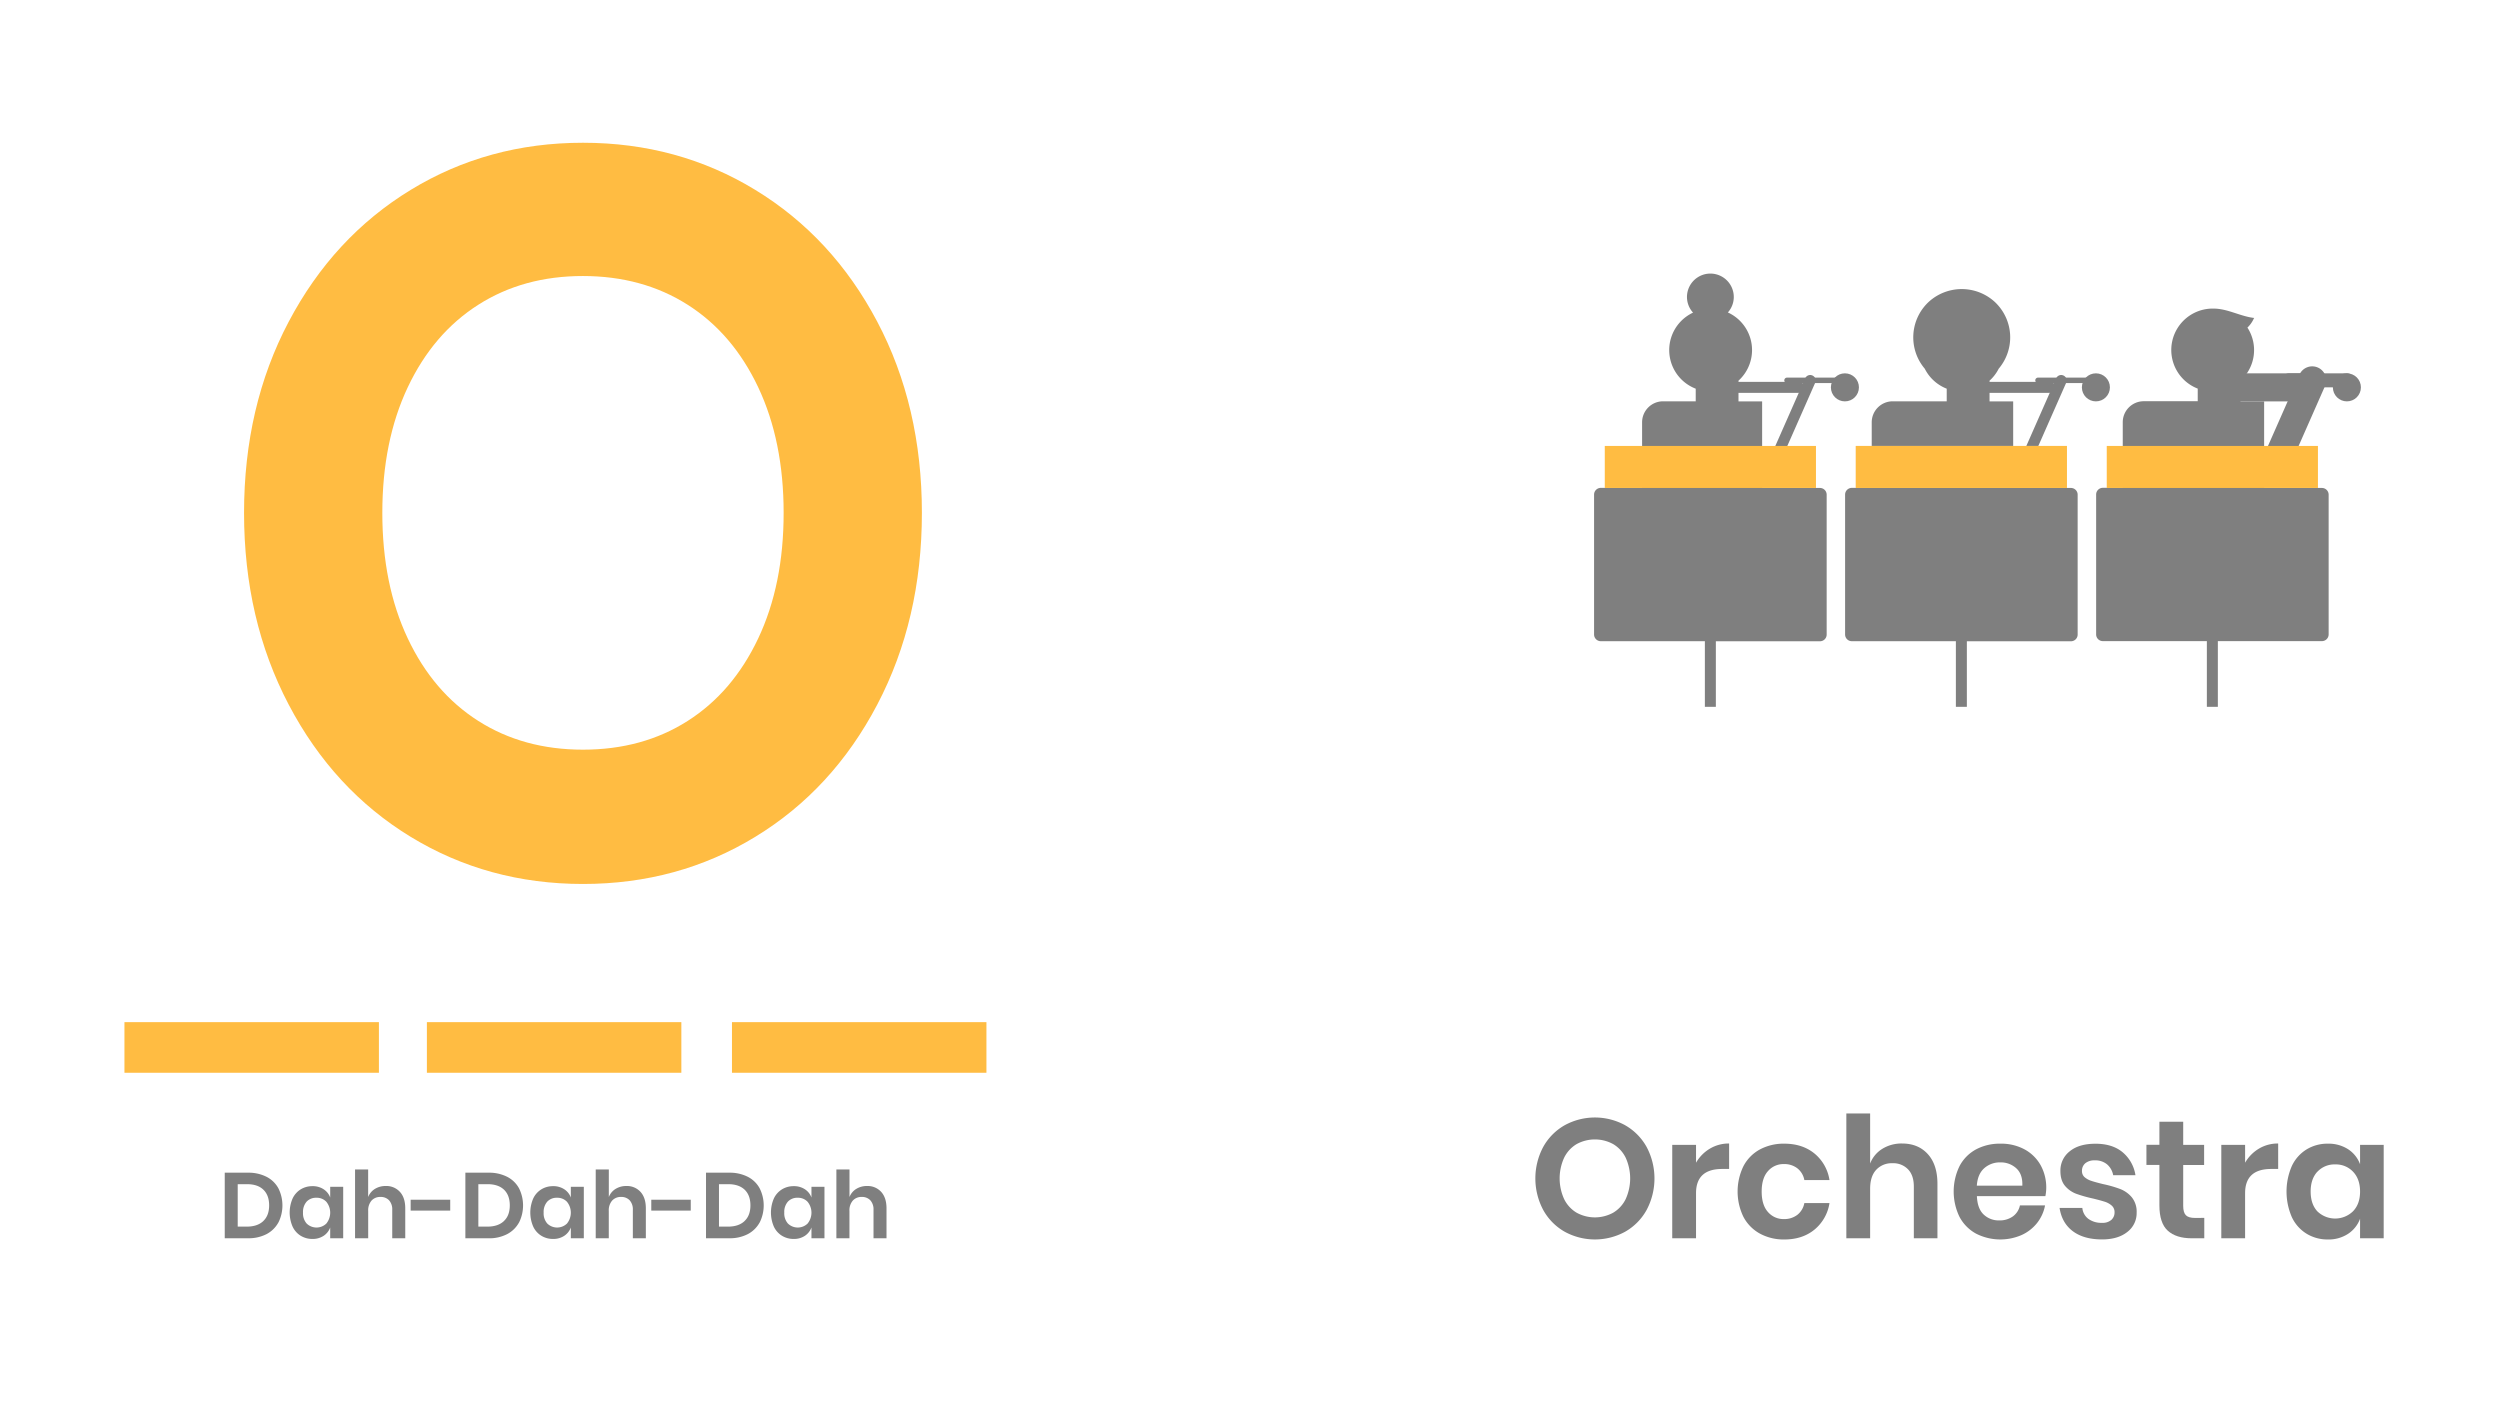 <svg id="Layer_1" data-name="Layer 1" xmlns="http://www.w3.org/2000/svg" viewBox="0 0 1366 768"><defs><style>.cls-1{opacity:0.5;}.cls-2,.cls-3,.cls-4{fill:none;stroke:#000;stroke-miterlimit:10;}.cls-2,.cls-3{stroke-width:6px;}.cls-3,.cls-4{stroke-linecap:round;}.cls-4{stroke-width:3px;}.cls-5{fill:#ffbc42;}.cls-6{fill:#f3e3d2;}</style></defs><title>all</title><g class="cls-1"><path d="M994.41,350.39a3.67,3.67,0,0,0,3.68-3.67V270.29a3.67,3.67,0,0,0-3.68-3.67H962.83V219.31H949.91V208a22.59,22.59,0,0,0-5.81-37.28,12.63,12.63,0,0,0,3-10.91,12.79,12.79,0,0,0-25.34,2.49,12.68,12.68,0,0,0,3.32,8.52,22.6,22.6,0,0,0,1.46,41.56v6.89H908.72a11.48,11.48,0,0,0-11.48,11.48v35.83H874.68a3.67,3.67,0,0,0-3.68,3.67v76.43a3.67,3.67,0,0,0,3.68,3.67Z"/><line class="cls-2" x1="934.54" y1="335.45" x2="934.54" y2="386.21"/><line class="cls-3" x1="947.88" y1="211.65" x2="982.98" y2="211.65"/><line class="cls-4" x1="976.43" y1="207.82" x2="1008.06" y2="207.82"/><circle cx="1008.06" cy="211.65" r="7.66"/><line class="cls-3" x1="970.23" y1="250.66" x2="989.09" y2="207.9"/><path d="M1131.55,350.39a3.67,3.67,0,0,0,3.68-3.67V270.29a3.67,3.67,0,0,0-3.68-3.67H1100V219.31h-12.91V208a22.63,22.63,0,0,0,5-6.54,26.48,26.48,0,0,0-2.47-36.79,26.75,26.75,0,0,0-35.46,0,26.48,26.48,0,0,0-2.47,36.79,22.67,22.67,0,0,0,12,10.92v6.89h-29.5a11.48,11.48,0,0,0-11.48,11.48v35.83h-10.87a3.67,3.67,0,0,0-3.68,3.67v76.43a3.67,3.67,0,0,0,3.68,3.67Z"/><line class="cls-2" x1="1071.69" y1="335.45" x2="1071.69" y2="386.21"/><line class="cls-3" x1="1085.03" y1="211.65" x2="1120.13" y2="211.65"/><line class="cls-4" x1="1113.57" y1="207.82" x2="1145.2" y2="207.82"/><circle cx="1145.2" cy="211.65" r="7.66"/><line class="cls-3" x1="1107.38" y1="250.66" x2="1126.23" y2="207.9"/><path d="M1268.7,266.62h-31.58V219.31H1224.2V208a22.54,22.54,0,0,0,3.79-29,15.49,15.49,0,0,0,3.51-5c.18-.17.24-.26.11-.28-7.75-.91-14.58-5.21-22.51-5.11H1209a22.63,22.63,0,0,0-8.16,43.73v6.89h-29.49a11.48,11.48,0,0,0-11.48,11.48v35.83H1149a3.67,3.67,0,0,0-3.67,3.67v76.43a3.67,3.67,0,0,0,3.67,3.67H1268.7a3.67,3.67,0,0,0,3.67-3.67V270.29A3.67,3.67,0,0,0,1268.7,266.62Z"/><line class="cls-2" x1="1208.83" y1="335.45" x2="1208.83" y2="386.21"/><path d="M1257.27,219.31h-35.1a7.66,7.66,0,0,1,0-15.32h35.1a7.66,7.66,0,1,1,0,15.32Z"/><path d="M1282.34,211.65h-31.63a3.83,3.83,0,1,1,0-7.66h31.63a3.83,3.83,0,1,1,0,7.66Z"/><circle cx="1282.34" cy="211.65" r="7.66"/><path d="M1244.51,258.32a7.66,7.66,0,0,1-7-10.75l18.86-42.76a7.65,7.65,0,1,1,14,6.17l-18.85,42.77A7.66,7.66,0,0,1,1244.51,258.32Z"/></g><path class="cls-5" d="M412.7,103.77q42.23,25.77,66.63,72t24.39,104.47q0,58.26-24.39,104.75T412.7,457.23Q370.48,483,318.54,483t-94.17-25.77Q182.15,431.48,157.75,385t-24.4-104.75q0-58.25,24.4-104.47t66.62-72Q266.6,78,318.54,78T412.7,103.77ZM261.36,166.51Q236.69,182.2,222.8,211.6t-13.9,68.62q0,39.21,13.9,68.62t38.56,45.09q24.64,15.69,57.18,15.69t57.18-15.69q24.64-15.68,38.56-45.09t13.9-68.62q0-39.2-13.9-68.62t-38.56-45.09q-24.66-15.67-57.18-15.69T261.36,166.51Z"/><g class="cls-1"><path d="M152.09,668a15.61,15.61,0,0,1-6.47,6.33,21.24,21.24,0,0,1-10.08,2.25H122.8V640.76h12.74A21.6,21.6,0,0,1,145.62,643a15.25,15.25,0,0,1,6.47,6.25,20.93,20.93,0,0,1,0,18.8Zm-8.2-.86c2.12-2,3.17-4.87,3.17-8.53s-1.05-6.55-3.17-8.58-5.1-3-9-3h-5v23.2h5Q140.72,670.2,143.89,667.16Z"/><path d="M176.81,649.8a9.15,9.15,0,0,1,3.61,4.52v-5.84h7.1V676.6h-7.1v-5.89a9.31,9.31,0,0,1-3.61,4.55,10.7,10.7,0,0,1-6.09,1.7,12.11,12.11,0,0,1-6.4-1.73,11.67,11.67,0,0,1-4.44-5,19.28,19.28,0,0,1,0-15.38,11.73,11.73,0,0,1,4.44-5,12.11,12.11,0,0,1,6.4-1.73A10.77,10.77,0,0,1,176.81,649.8Zm-9.24,6.75a8.47,8.47,0,0,0-2,6,8.39,8.39,0,0,0,2,6,7.72,7.72,0,0,0,10.74,0,9.43,9.43,0,0,0,0-11.89,7.09,7.09,0,0,0-5.36-2.2A7,7,0,0,0,167.57,656.55Z"/><path d="M218.54,651.27q2.9,3.19,2.89,9V676.6h-7.11V661.07a7.38,7.38,0,0,0-1.72-5.21,6.16,6.16,0,0,0-4.72-1.85,6.33,6.33,0,0,0-4.88,2,8.14,8.14,0,0,0-1.82,5.69V676.6H194V639h7.16v15.07a9,9,0,0,1,3.68-4.44,11,11,0,0,1,5.91-1.6A10,10,0,0,1,218.54,651.27Z"/><path d="M246,655.53v5.94H224.38v-5.94Z"/><path d="M283.57,668a15.61,15.61,0,0,1-6.47,6.33A21.24,21.24,0,0,1,267,676.6H254.28V640.76H267A21.6,21.6,0,0,1,277.1,643a15.25,15.25,0,0,1,6.47,6.25,20.93,20.93,0,0,1,0,18.8Zm-8.2-.86q3.18-3,3.18-8.53t-3.18-8.58q-3.18-3-9-3h-5v23.2h5Q272.2,670.2,275.37,667.16Z"/><path d="M308.29,649.8a9.1,9.1,0,0,1,3.61,4.52v-5.84H319V676.6H311.9v-5.89a9.26,9.26,0,0,1-3.61,4.55,10.7,10.7,0,0,1-6.09,1.7,12.05,12.05,0,0,1-6.39-1.73,11.63,11.63,0,0,1-4.45-5,19.28,19.28,0,0,1,0-15.38,11.68,11.68,0,0,1,4.45-5,12.05,12.05,0,0,1,6.39-1.73A10.77,10.77,0,0,1,308.29,649.8Zm-9.24,6.75a8.47,8.47,0,0,0-2,6,8.39,8.39,0,0,0,2,6,7.72,7.72,0,0,0,10.74,0,9.43,9.43,0,0,0,0-11.89,7.09,7.09,0,0,0-5.36-2.2A7,7,0,0,0,299.05,656.55Z"/><path d="M350,651.27q2.89,3.19,2.89,9V676.6h-7.1V661.07a7.38,7.38,0,0,0-1.73-5.21,6.15,6.15,0,0,0-4.72-1.85,6.29,6.29,0,0,0-4.87,2,8.09,8.09,0,0,0-1.83,5.69V676.6H325.5V639h7.16v15.07a9,9,0,0,1,3.68-4.44,11,11,0,0,1,5.92-1.6A10,10,0,0,1,350,651.27Z"/><path d="M377.43,655.53v5.94H355.86v-5.94Z"/><path d="M415.05,668a15.61,15.61,0,0,1-6.47,6.33,21.24,21.24,0,0,1-10.08,2.25H385.76V640.76H398.5A21.6,21.6,0,0,1,408.58,643a15.25,15.25,0,0,1,6.47,6.25,20.84,20.84,0,0,1,0,18.8Zm-8.2-.86q3.18-3,3.18-8.53t-3.18-8.58q-3.18-3-9-3h-5v23.2h5Q403.68,670.2,406.85,667.16Z"/><path d="M439.77,649.8a9.1,9.1,0,0,1,3.61,4.52v-5.84h7.11V676.6h-7.11v-5.89a9.26,9.26,0,0,1-3.61,4.55,10.7,10.7,0,0,1-6.09,1.7,12.05,12.05,0,0,1-6.39-1.73,11.63,11.63,0,0,1-4.45-5,19.39,19.39,0,0,1,0-15.38,11.68,11.68,0,0,1,4.45-5,12.05,12.05,0,0,1,6.39-1.73A10.77,10.77,0,0,1,439.77,649.8Zm-9.24,6.75a8.47,8.47,0,0,0-2,6,8.39,8.39,0,0,0,2,6,7.72,7.72,0,0,0,10.74,0,9.43,9.43,0,0,0,0-11.89,7.08,7.08,0,0,0-5.36-2.2A7,7,0,0,0,430.53,656.55Z"/><path d="M481.5,651.27q2.89,3.19,2.89,9V676.6h-7.1V661.07a7.38,7.38,0,0,0-1.73-5.21,6.15,6.15,0,0,0-4.72-1.85,6.29,6.29,0,0,0-4.87,2,8.09,8.09,0,0,0-1.83,5.69V676.6H457V639h7.16v15.07a9,9,0,0,1,3.68-4.44,11,11,0,0,1,5.91-1.6A10,10,0,0,1,481.5,651.27Z"/></g><g class="cls-1"><path d="M888,614.85a30.8,30.8,0,0,1,11.71,11.85,36.67,36.67,0,0,1,0,34.42A30.7,30.7,0,0,1,888,673a34.38,34.38,0,0,1-33.08,0,30.7,30.7,0,0,1-11.71-11.89,36.67,36.67,0,0,1,0-34.42,30.8,30.8,0,0,1,11.71-11.85,34.38,34.38,0,0,1,33.08,0Zm-26.59,10.32a17.68,17.68,0,0,0-6.77,7.42,27.24,27.24,0,0,0,0,22.58,17.62,17.62,0,0,0,6.77,7.42,20.77,20.77,0,0,0,20.09,0,17.64,17.64,0,0,0,6.78-7.42,27.34,27.34,0,0,0,0-22.58,17.7,17.7,0,0,0-6.78-7.42,20.84,20.84,0,0,0-20.09,0Z"/><path d="M934.29,627.62a20,20,0,0,1,10.5-2.81v13.91H941q-14.29,0-14.29,13.27V676.6h-13V625.54h13v9.77A21.28,21.28,0,0,1,934.29,627.62Z"/><path d="M991.38,630.24a23.32,23.32,0,0,1,8.25,14.56H985.9a10.58,10.58,0,0,0-3.78-6.4,11.61,11.61,0,0,0-7.47-2.35,11.12,11.12,0,0,0-8.61,3.83q-3.46,3.82-3.46,11.19t3.46,11.2a11.12,11.12,0,0,0,8.61,3.83,11.67,11.67,0,0,0,7.47-2.35,10.6,10.6,0,0,0,3.78-6.41h13.73a23.27,23.27,0,0,1-8.25,14.56q-6.58,5.36-16.45,5.35a27.16,27.16,0,0,1-13.27-3.18,22.37,22.37,0,0,1-9-9.08,31.7,31.7,0,0,1,0-27.88,22,22,0,0,1,9-9.08,27.47,27.47,0,0,1,13.27-3.13Q984.79,624.9,991.38,630.24Z"/><path d="M1053.36,630.61q5.27,5.8,5.26,16.32V676.6h-12.9V648.4c0-4.06-1-7.2-3.14-9.45a11.15,11.15,0,0,0-8.57-3.36,11.48,11.48,0,0,0-8.85,3.59q-3.32,3.6-3.32,10.33V676.6h-13V608.4h13v27.37a16.24,16.24,0,0,1,6.68-8.06,19.86,19.86,0,0,1,10.74-2.9Q1048.11,624.81,1053.36,630.61Z"/><path d="M1117.6,653.56h-37.42q.28,6.83,3.69,10.05a11.85,11.85,0,0,0,8.48,3.22,12.27,12.27,0,0,0,7.51-2.21,9.8,9.8,0,0,0,3.83-6h13.73a22.09,22.09,0,0,1-4.33,9.59,22.8,22.8,0,0,1-8.53,6.63,29.19,29.19,0,0,1-24.84-.78,22.37,22.37,0,0,1-9-9.08,31.7,31.7,0,0,1,0-27.88,22,22,0,0,1,9-9.08A27.5,27.5,0,0,1,1093,624.9a26.9,26.9,0,0,1,13.23,3.13,22.09,22.09,0,0,1,8.76,8.62,25.08,25.08,0,0,1,3.08,12.49A24.32,24.32,0,0,1,1117.6,653.56Zm-15.9-15.21a12.45,12.45,0,0,0-8.71-3.22,12.78,12.78,0,0,0-8.85,3.22q-3.59,3.24-4,9.5H1105Q1105.25,641.58,1101.7,638.35Z"/><path d="M1159.81,629.6a20.33,20.33,0,0,1,7,12.53h-12.17a10.17,10.17,0,0,0-3.31-5.9,10,10,0,0,0-6.73-2.21,7.75,7.75,0,0,0-5.17,1.57,5.31,5.31,0,0,0-1.84,4.24,4.3,4.3,0,0,0,1.48,3.41,10.59,10.59,0,0,0,3.68,2q2.22.74,6.36,1.75a64.23,64.23,0,0,1,9.45,2.72,15.65,15.65,0,0,1,6.27,4.51,12.46,12.46,0,0,1,2.63,8.34,12.88,12.88,0,0,1-5.12,10.6q-5.11,4.06-13.78,4.06-9.94,0-15.94-4.47T1125.35,660h12.44a8.39,8.39,0,0,0,3.31,6,12.08,12.08,0,0,0,7.47,2.16,7.21,7.21,0,0,0,5.07-1.61,5.41,5.41,0,0,0,1.75-4.19,4.66,4.66,0,0,0-1.52-3.6,10.35,10.35,0,0,0-3.78-2.12c-1.5-.49-3.64-1.07-6.4-1.75a72.79,72.79,0,0,1-9.27-2.62,14.78,14.78,0,0,1-6.08-4.29q-2.53-3-2.53-8.11a13.26,13.26,0,0,1,5.07-10.78q5.05-4.15,14-4.15Q1154.19,624.9,1159.81,629.6Z"/><path d="M1204.42,665.45V676.6h-6.82q-8.56,0-13.13-4.15t-4.57-13.82V636.51h-7.09v-11h7.09V612.92h13v12.62h11.43v11H1192.9v22.3q0,3.69,1.47,5.17t5,1.47Z"/><path d="M1234.28,627.62a20,20,0,0,1,10.51-2.81v13.91H1241q-14.28,0-14.28,13.27V676.6h-13V625.54h13v9.77A21.33,21.33,0,0,1,1234.28,627.62Z"/><path d="M1283,627.94a16.57,16.57,0,0,1,6.54,8.2v-10.6h12.91V676.6h-12.91V665.91a16.78,16.78,0,0,1-6.54,8.25,19.39,19.39,0,0,1-11.06,3.09,21.89,21.89,0,0,1-11.61-3.14,21.07,21.07,0,0,1-8.07-9.08,35.05,35.05,0,0,1,0-27.92,21.18,21.18,0,0,1,8.07-9.08A21.89,21.89,0,0,1,1272,624.9,19.6,19.6,0,0,1,1283,627.94Zm-16.78,12.26q-3.69,4-3.68,10.87t3.68,10.83a14,14,0,0,0,19.5-.09q3.83-4,3.82-10.74c0-4.54-1.27-8.16-3.82-10.83a12.87,12.87,0,0,0-9.73-4A12.74,12.74,0,0,0,1266.26,640.2Z"/></g><rect class="cls-5" x="68" y="558.5" width="139.04" height="27.66"/><rect class="cls-5" x="233.25" y="558.5" width="139.04" height="27.66"/><rect class="cls-5" x="399.95" y="558.5" width="139.04" height="27.66"/><rect class="cls-5" x="876.85" y="243.66" width="115.39" height="22.96"/><rect class="cls-6" x="1013.99" y="243.66" width="115.39" height="22.96"/><rect class="cls-5" x="1151.13" y="243.66" width="115.39" height="22.96"/><rect class="cls-5" x="1013.99" y="243.66" width="115.39" height="22.96"/></svg>